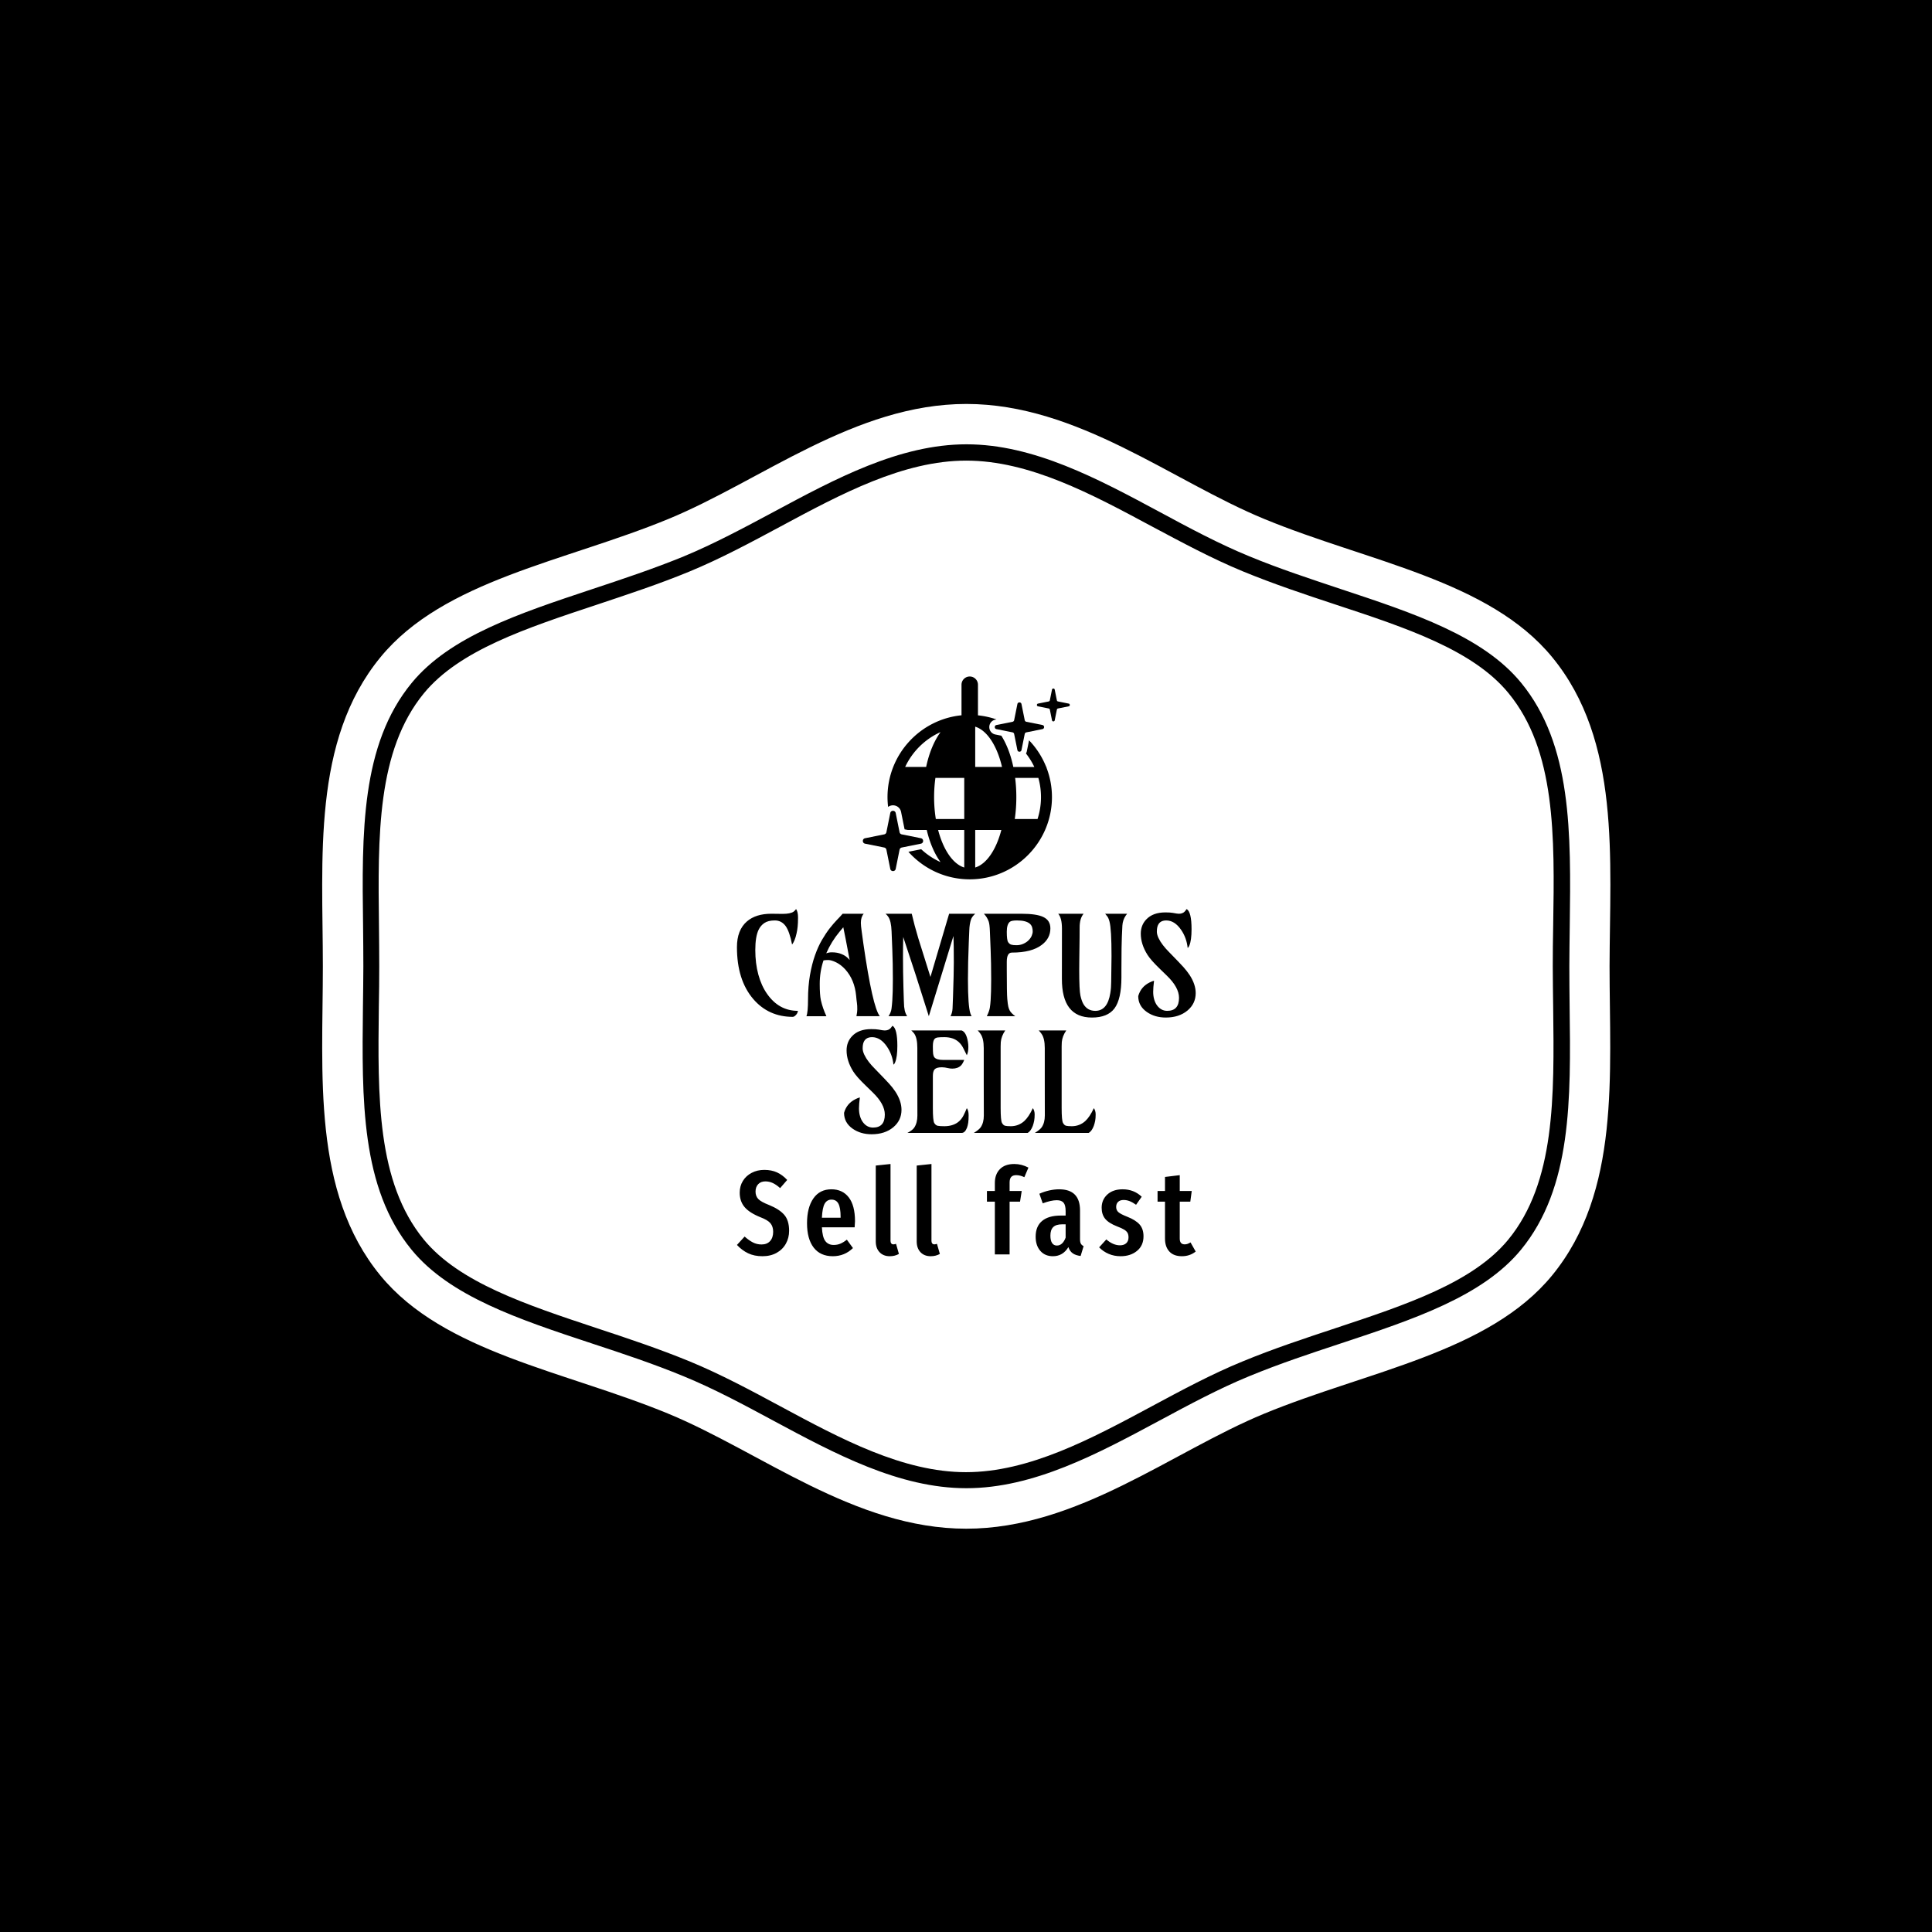 <svg xmlns="http://www.w3.org/2000/svg" version="1.1" xmlns:xlink="http://www.w3.org/1999/xlink" xmlns:svgjs="http://svgjs.dev/svgjs" width="1500" height="1500" viewBox="0 0 1500 1500"><rect width="1500" height="1500" fill="#000000"></rect><g transform="matrix(0.667,0,0,0.667,250,187.667)"><svg viewBox="0 0 320 360" data-background-color="#0c1d36" preserveAspectRatio="xMidYMid meet" height="1687" width="1500" xmlns="http://www.w3.org/2000/svg" xmlns:xlink="http://www.w3.org/1999/xlink"><g id="tight-bounds" transform="matrix(1,0,0,1,0,0)"><svg viewBox="0 0 320 360" height="360" width="320"><g><svg></svg></g><g><svg viewBox="0 0 320 360" height="360" width="320"><g><path transform="translate(-8.744,11.241) scale(3.375,3.375)" d="M89.9 29.89c-2.6-3.17-7.52-4.8-12.74-6.52-2.24-0.74-4.55-1.51-6.81-2.44-2.28-0.94-4.52-2.15-6.7-3.31-4.43-2.38-9.01-4.84-13.66-4.84-4.64 0-9.22 2.46-13.65 4.84-2.18 1.17-4.43 2.38-6.71 3.32-2.25 0.93-4.57 1.69-6.81 2.44-5.22 1.73-10.14 3.36-12.74 6.52-3.47 4.23-3.39 10.5-3.31 17.13 0.01 1 0.02 1.99 0.02 2.97 0 0.98-0.01 1.97-0.03 2.97-0.08 6.64-0.16 12.9 3.31 17.14 2.6 3.16 7.52 4.79 12.73 6.52 2.24 0.74 4.55 1.51 6.82 2.44 2.28 0.94 4.52 2.14 6.69 3.31 4.44 2.39 9.02 4.85 13.66 4.85 4.65 0 9.23-2.46 13.66-4.84 2.18-1.17 4.42-2.38 6.7-3.31 2.25-0.93 4.55-1.69 6.78-2.43 5.25-1.74 10.17-3.37 12.77-6.53 3.47-4.23 3.39-10.5 3.31-17.13-0.01-1.01-0.03-2-0.03-2.98 0-0.98 0.01-1.97 0.03-2.96 0.11-6.66 0.19-12.93-3.29-17.16zM93.12 27.25c-4.66-5.68-13.57-7.03-21.18-10.17-6.81-2.8-13.74-8.47-21.94-8.47-8.2 0-15.13 5.67-21.94 8.47-7.62 3.14-16.52 4.49-21.18 10.17-5.06 6.16-4.24 14.85-4.24 22.75 0 7.89-0.82 16.59 4.23 22.75 4.66 5.68 13.57 7.03 21.18 10.17 6.81 2.81 13.74 8.47 21.94 8.47 8.2 0 15.13-5.66 21.94-8.47 7.62-3.14 16.52-4.49 21.18-10.17 5.05-6.16 4.23-14.85 4.23-22.75 0.02-7.9 0.84-16.59-4.22-22.75zM94.4 52.94c0.09 6.88 0.17 13.35-3.58 17.92-2.82 3.43-7.9 5.12-13.28 6.9-2.24 0.74-4.53 1.5-6.73 2.41-2.22 0.91-4.43 2.1-6.57 3.25-4.58 2.46-9.29 4.99-14.24 4.99-4.95 0-9.66-2.53-14.22-4.98-2.15-1.16-4.37-2.35-6.59-3.26-2.23-0.92-4.52-1.68-6.74-2.41-5.39-1.78-10.47-3.47-13.28-6.9-3.74-4.56-3.66-11.04-3.58-17.9 0.01-1 0.03-1.98 0.03-2.96 0-0.98-0.01-1.96-0.02-2.96-0.09-6.86-0.17-13.34 3.58-17.9 2.82-3.43 7.9-5.11 13.28-6.9 2.23-0.74 4.52-1.5 6.74-2.41 2.22-0.92 4.44-2.11 6.59-3.26 4.56-2.45 9.28-4.99 14.22-4.99 4.94 0 9.66 2.53 14.22 4.98 2.15 1.16 4.37 2.35 6.59 3.26 2.22 0.92 4.52 1.67 6.73 2.41 5.38 1.78 10.47 3.47 13.28 6.9 3.75 4.57 3.67 11.04 3.58 17.9-0.01 1.01-0.03 1.99-0.03 2.96 0 0.98 0.01 1.96 0.02 2.95z" fill="#ffffff" fill-rule="nonzero" stroke="none" stroke-width="1" stroke-linecap="butt" stroke-linejoin="miter" stroke-miterlimit="10" stroke-dasharray="" stroke-dashoffset="0" font-family="none" font-weight="none" font-size="none" text-anchor="none" style="mix-blend-mode: normal" data-fill-palette-color="tertiary"></path></g><g transform="matrix(1,0,0,1,103.023,108)"><svg viewBox="0 0 113.954 144" height="144" width="113.954"><g><svg viewBox="0 0 192 242.624" height="144" width="113.954"><g transform="matrix(1,0,0,1,0,95.605)"><svg viewBox="0 0 192 147.019" height="147.019" width="192"><g id="textblocktransform"><svg viewBox="0 0 192 147.019" height="147.019" width="192" id="textblock"><g><svg viewBox="0 0 192 97.703" height="97.703" width="192"><g transform="matrix(1,0,0,1,0,0)"><svg width="192" viewBox="9.45 -39.06 167.24 82.1" height="97.703" data-palette-color="#0c1d36"><svg></svg><svg></svg><g class="wordmark-text-0" data-fill-palette-color="quaternary" id="text-0"><path transform="translate(8.11,0)" d="M22.9-39.06v0c0.473 0.667 0.71 1.687 0.71 3.06 0 1.373-0.047 2.49-0.14 3.35-0.087 0.853-0.22 1.677-0.4 2.47v0c-0.387 1.793-0.93 3.147-1.63 4.06v0c-0.607-3.14-1.39-5.387-2.35-6.74v0c-1.007-1.367-2.32-2.05-3.94-2.05-1.62 0-2.887 0.31-3.8 0.93-0.907 0.613-1.607 1.427-2.1 2.44v0c-0.813 1.673-1.22 4.143-1.22 7.41 0 3.26 0.37 6.247 1.11 8.96 0.74 2.707 1.793 5.037 3.16 6.99v0c2.887 4.153 6.64 6.23 11.26 6.23v0c-0.067 0.733-0.45 1.367-1.15 1.9v0c-0.213 0.167-0.44 0.263-0.68 0.29v0c-5.907 0-10.723-2.17-14.45-6.51v0c-3.96-4.627-5.94-10.927-5.94-18.9v0c0-4.167 1.22-7.3 3.66-9.4v0c2.167-1.853 5.13-2.78 8.89-2.78v0l4.08 0.05c1.92 0 3.27-0.277 4.05-0.83v0c0.327-0.247 0.62-0.557 0.88-0.93zM53.42 0h-8.52c0.207-1.027 0.31-1.843 0.31-2.45 0-0.613-0.01-1.073-0.03-1.38-0.027-0.313-0.06-0.643-0.1-0.99-0.04-0.353-0.09-0.743-0.15-1.17-0.053-0.433-0.103-0.937-0.15-1.51v0c-0.38-3.887-1.707-7.083-3.98-9.59v0c-1.013-1.107-2.107-1.95-3.28-2.53-1.167-0.573-2.13-0.86-2.89-0.86-0.753 0-1.333 0.047-1.74 0.14v0c-0.913 2.733-1.37 5.59-1.37 8.57v0c0 2.64 0.137 4.61 0.41 5.91v0c0.44 1.953 1.117 3.913 2.03 5.88v0h-7.3c0.393-0.973 0.59-3.027 0.59-6.16 0-3.133 0.233-6.063 0.7-8.79 0.473-2.727 1.09-5.157 1.85-7.29 0.753-2.133 1.6-4 2.54-5.6 0.933-1.6 1.867-3 2.8-4.2 0.94-1.193 1.823-2.22 2.65-3.08 0.833-0.853 1.527-1.603 2.08-2.25v0h7.69c-0.7 0.793-1.05 1.907-1.05 3.34v0c0 0.653 0.107 1.72 0.32 3.2v0l0.61 4.44c2.227 15.367 4.22 24.157 5.98 26.37zM33.89-22.92v0c0.633-0.247 1.3-0.37 2-0.37 0.7 0 1.33 0.05 1.89 0.15 0.56 0.093 1.117 0.253 1.67 0.48v0c1.193 0.46 2.187 1.187 2.98 2.18v0c-0.793-4.187-1.28-6.743-1.46-7.67v0l-0.86-4.27-1.39 1.66c-1.953 2.34-3.563 4.953-4.83 7.84zM66.53-14.99l-4.57-13.89c-0.06 2.373-0.09 4.83-0.09 7.37v0c0 3.467 0.057 7.203 0.17 11.21 0.113 4 0.197 6.273 0.25 6.82 0.06 0.547 0.137 1.023 0.23 1.43v0c0.18 0.747 0.473 1.43 0.88 2.05v0h-6.81c0.62-0.88 0.99-1.823 1.11-2.83 0.127-1.013 0.22-1.99 0.28-2.93v0c0.133-1.92 0.2-4.5 0.2-7.74v0c0-3.92-0.067-7.5-0.2-10.74v0l-0.27-6.72c-0.093-2.473-0.49-4.23-1.19-5.27v0c-0.26-0.393-0.593-0.767-1-1.12v0h9.54c0.64 2.78 1.43 5.733 2.37 8.86v0l4.45 14.18 6.81-23.04h9.52c-0.8 0.7-1.32 1.413-1.56 2.14v0c-0.36 1.127-0.563 2.43-0.61 3.91v0l-0.18 4.32c-0.207 5.067-0.31 9.56-0.31 13.48v0c0 6.573 0.3 10.747 0.9 12.52v0c0.113 0.327 0.26 0.653 0.44 0.98v0h-7.69c0.44-0.86 0.687-1.793 0.74-2.8 0.06-1 0.113-2.377 0.16-4.13v0c0.2-5.78 0.3-9.99 0.3-12.63v0c0-4.34-0.043-7.57-0.13-9.69v0l-8.98 29.25zM101.56-23.19v0c-1.233 0-1.85 1.113-1.85 3.34v0 3.08c0 5.66 0.06 9.153 0.18 10.48 0.12 1.327 0.243 2.25 0.37 2.77 0.12 0.527 0.287 0.993 0.5 1.4v0c0.34 0.667 1.023 1.373 2.05 2.12v0h-10.38c0.6-1.207 0.967-2.233 1.1-3.08 0.133-0.847 0.23-1.74 0.29-2.68v0c0.133-1.92 0.2-4.5 0.2-7.74v0c0-3.92-0.067-7.5-0.2-10.74v0l-0.27-6.72c-0.06-1.693-0.203-2.873-0.43-3.54v0c-0.36-1.053-0.947-2.003-1.76-2.85v0h13.64c3.68 0 6.343 0.39 7.99 1.17v0c1.74 0.813 2.61 2.203 2.61 4.17v0c0 2.413-1.033 4.407-3.1 5.98v0c-2.44 1.893-6.087 2.84-10.94 2.84zM107.65-27.67c0.513-0.513 0.893-1.06 1.14-1.64 0.247-0.58 0.37-1.117 0.37-1.61 0-0.5-0.07-0.993-0.21-1.48-0.14-0.487-0.413-0.917-0.82-1.29v0c-0.913-0.813-2.477-1.22-4.69-1.22v0c-1.333 0-2.203 0.163-2.61 0.49v0c-0.747 0.613-1.12 1.823-1.12 3.63v0c0 2.04 0.163 3.3 0.49 3.78 0.32 0.48 0.693 0.787 1.12 0.92 0.42 0.14 1.067 0.21 1.94 0.21 0.873 0 1.697-0.17 2.47-0.51 0.767-0.34 1.407-0.767 1.92-1.28zM137.77-12.52v0l0.12-9.38c0-6.56-0.243-10.75-0.73-12.57v0c-0.227-0.88-0.5-1.523-0.82-1.93-0.32-0.407-0.577-0.723-0.77-0.95v0h8.01l-0.51 0.68c-0.733 1.073-1.14 2.287-1.22 3.64-0.087 1.347-0.15 2.713-0.19 4.1-0.04 1.38-0.077 2.757-0.11 4.13v0c-0.033 2.293-0.05 4.857-0.05 7.69v0 2.97c0 5.26-0.847 9.03-2.54 11.31v0c-1.673 2.213-4.407 3.32-8.2 3.32v0c-7.34 0-10.993-4.713-10.96-14.14v0l0.02-18.28c0-2.573-0.453-4.38-1.36-5.42v0h9.25c-0.96 1.153-1.44 2.797-1.44 4.93v0c0 1.233-0.007 2.503-0.02 3.81v0l-0.1 7.81c-0.02 1.287-0.03 2.613-0.03 3.98v0c0 4.9 0.147 8.003 0.44 9.31 0.293 1.313 0.653 2.337 1.08 3.07v0c0.973 1.66 2.42 2.49 4.34 2.49v0c2.967 0 4.79-2.167 5.47-6.5v0c0.213-1.287 0.32-2.643 0.32-4.07zM153.39-12.94v0c-0.207 1.693-0.31 3.04-0.31 4.04 0 1 0.12 1.923 0.36 2.77 0.247 0.847 0.597 1.58 1.05 2.2v0c0.98 1.32 2.217 1.98 3.71 1.98v0c2.867 0 4.3-1.58 4.3-4.74v0c0-2.54-1.473-5.233-4.42-8.08v0l-2.54-2.47c-2.227-2.147-3.747-3.87-4.56-5.17v0c-1.613-2.573-2.42-5.13-2.42-7.67v0c0-2.067 0.667-3.8 2-5.2v0c1.613-1.707 3.933-2.56 6.96-2.56v0c1.187 0 2.083 0.057 2.69 0.17v0c1.12 0.213 1.867 0.32 2.24 0.32v0c0.947 0 1.68-0.293 2.2-0.88v0c0.193-0.213 0.403-0.49 0.63-0.83v0c1.193 0.667 1.79 3.117 1.79 7.35v0c0 2.7-0.27 4.693-0.81 5.98v0c-0.18 0.44-0.383 0.717-0.61 0.83v0c-0.26-2.46-1.057-4.657-2.39-6.59v0c-1.567-2.28-3.373-3.42-5.42-3.42v0c-1.76 0-2.843 0.803-3.25 2.41v0c-0.113 0.46-0.17 1.027-0.17 1.7 0 0.673 0.203 1.443 0.61 2.31 0.407 0.86 0.94 1.717 1.6 2.57 0.66 0.86 1.42 1.72 2.28 2.58v0c2.607 2.667 4.337 4.473 5.19 5.42 0.853 0.947 1.613 1.923 2.28 2.93v0c1.467 2.26 2.2 4.45 2.2 6.57v0c0 2.553-0.993 4.667-2.98 6.34v0c-2.053 1.713-4.69 2.57-7.91 2.57v0c-2.667 0-4.96-0.667-6.88-2v0c-2.12-1.467-3.18-3.403-3.18-5.81v0c0.633-2.267 2.017-3.927 4.15-4.98v0c0.573-0.293 1.11-0.507 1.61-0.64z" fill="#000000" fill-rule="nonzero" stroke="none" stroke-width="1" stroke-linecap="butt" stroke-linejoin="miter" stroke-miterlimit="10" stroke-dasharray="" stroke-dashoffset="0" font-family="none" font-weight="none" font-size="none" text-anchor="none" style="mix-blend-mode: normal" data-fill-palette-color="quaternary" opacity="1"></path><path transform="translate(45.86,42.55)" d="M8.4-12.94v0c-0.213 1.693-0.32 3.04-0.32 4.04 0 1 0.123 1.923 0.37 2.77 0.24 0.847 0.59 1.58 1.05 2.2v0c0.973 1.32 2.21 1.98 3.71 1.98v0c2.86 0 4.29-1.58 4.29-4.74v0c0-2.54-1.47-5.233-4.41-8.08v0l-2.54-2.47c-2.233-2.147-3.757-3.87-4.57-5.17v0c-1.613-2.573-2.42-5.13-2.42-7.67v0c0-2.067 0.67-3.8 2.01-5.2v0c1.607-1.707 3.923-2.56 6.95-2.56v0c1.193 0 2.09 0.057 2.69 0.17v0c1.12 0.213 1.87 0.32 2.25 0.32v0c0.94 0 1.67-0.293 2.19-0.88v0c0.2-0.213 0.413-0.49 0.64-0.83v0c1.187 0.667 1.78 3.117 1.78 7.35v0c0 2.7-0.27 4.693-0.81 5.98v0c-0.173 0.44-0.377 0.717-0.61 0.83v0c-0.26-2.46-1.057-4.657-2.39-6.59v0c-1.56-2.28-3.367-3.42-5.42-3.42v0c-1.753 0-2.837 0.803-3.25 2.41v0c-0.113 0.46-0.17 1.027-0.17 1.7 0 0.673 0.203 1.443 0.61 2.31 0.407 0.86 0.94 1.717 1.6 2.57 0.66 0.86 1.423 1.72 2.29 2.58v0c2.6 2.667 4.327 4.473 5.18 5.42 0.86 0.947 1.623 1.923 2.29 2.93v0c1.46 2.26 2.19 4.45 2.19 6.57v0c0 2.553-0.99 4.667-2.97 6.34v0c-2.053 1.713-4.69 2.57-7.91 2.57v0c-2.673 0-4.97-0.667-6.89-2v0c-2.113-1.467-3.17-3.403-3.17-5.81v0c0.633-2.267 2.017-3.927 4.15-4.98v0c0.567-0.293 1.103-0.507 1.61-0.64zM47.39-9.03v0c0.44 0.6 0.66 1.47 0.66 2.61 0 1.14-0.05 2.047-0.15 2.72-0.1 0.673-0.253 1.287-0.46 1.84v0c-0.493 1.24-1.137 1.86-1.93 1.86v0h-19.78c1.253-0.667 2.083-1.31 2.49-1.93v0c0.767-1.153 1.15-2.617 1.15-4.39v0c-0.013-4.347-0.02-8.28-0.02-11.8v0-12.84c0-2.42-0.383-4.177-1.15-5.27v0c-0.293-0.393-0.643-0.767-1.05-1.12v0h18.36c1.107 0.387 1.863 1.753 2.27 4.1v0c0.113 0.647 0.17 1.28 0.17 1.9v0c0 1.273-0.187 2.283-0.56 3.03v0l-1.32-2.64c-0.88-1.72-2.14-2.873-3.78-3.46v0c-0.913-0.327-1.94-0.49-3.08-0.49-1.14 0-1.953 0.037-2.44 0.11-0.487 0.073-0.863 0.247-1.13 0.52v0c-0.42 0.473-0.63 1.373-0.63 2.7 0 1.327 0.033 2.247 0.1 2.76 0.067 0.513 0.22 0.933 0.46 1.26v0c0.507 0.633 1.573 0.95 3.2 0.95v0h7.67c-0.38 0.94-0.763 1.607-1.15 2v0c-0.78 0.78-1.84 1.17-3.18 1.17v0c-0.52 0-1.013-0.057-1.48-0.17v0c-0.88-0.213-1.653-0.32-2.32-0.32-0.673 0-1.223 0.063-1.65 0.19-0.433 0.12-0.773 0.31-1.02 0.57v0c-0.42 0.453-0.63 1.277-0.63 2.47v0 11.64c0 3.06 0.17 4.877 0.51 5.45 0.347 0.567 0.763 0.903 1.25 1.01 0.487 0.107 1.3 0.16 2.44 0.16 1.14 0 2.173-0.163 3.1-0.49 0.927-0.327 1.703-0.783 2.33-1.37 0.627-0.587 1.143-1.28 1.55-2.08 0.407-0.807 0.807-1.69 1.2-2.65zM71.46-9.03v0c0.44 0.633 0.66 1.397 0.66 2.29 0 0.893-0.06 1.667-0.18 2.32-0.127 0.653-0.293 1.273-0.5 1.86v0c-0.493 1.287-1.113 2.14-1.86 2.56v0h-19.63c1.287-0.8 2.127-1.493 2.52-2.08v0c0.747-1.107 1.12-2.537 1.12-4.29v0c-0.02-4.333-0.03-8.25-0.03-11.75v0-12.79c0-2.36-0.39-4.093-1.17-5.2v0c-0.273-0.407-0.613-0.82-1.02-1.24v0h10.03c-0.96 1.38-1.503 2.803-1.63 4.27v0c-0.033 0.487-0.05 1.023-0.05 1.61v0 22.36c0 3.047 0.163 4.867 0.49 5.46 0.32 0.593 0.71 0.943 1.17 1.05 0.453 0.107 1.143 0.16 2.07 0.16 0.927 0 1.807-0.163 2.64-0.49 0.827-0.327 1.567-0.783 2.22-1.37v0c1.107-1.007 2.157-2.583 3.15-4.73zM93.7-9.03v0c0.44 0.633 0.66 1.397 0.66 2.29 0 0.893-0.06 1.667-0.18 2.32-0.127 0.653-0.293 1.273-0.5 1.86v0c-0.493 1.287-1.113 2.14-1.86 2.56v0h-19.63c1.287-0.8 2.127-1.493 2.52-2.08v0c0.747-1.107 1.12-2.537 1.12-4.29v0c-0.013-4.333-0.02-8.25-0.02-11.75v0-12.79c0-2.36-0.393-4.093-1.18-5.2v0c-0.273-0.407-0.613-0.82-1.02-1.24v0h10.03c-0.96 1.38-1.503 2.803-1.63 4.27v0c-0.033 0.487-0.05 1.023-0.05 1.61v0 22.36c0 3.047 0.163 4.867 0.49 5.46 0.32 0.593 0.71 0.943 1.17 1.05 0.453 0.107 1.143 0.16 2.07 0.16 0.927 0 1.807-0.163 2.64-0.49 0.833-0.327 1.573-0.783 2.22-1.37v0c1.107-1.007 2.157-2.583 3.15-4.73z" fill="#000000" fill-rule="nonzero" stroke="none" stroke-width="1" stroke-linecap="butt" stroke-linejoin="miter" stroke-miterlimit="10" stroke-dasharray="" stroke-dashoffset="0" font-family="none" font-weight="none" font-size="none" text-anchor="none" style="mix-blend-mode: normal" data-fill-palette-color="quaternary" opacity="1"></path></g></svg></g></svg></g><g transform="matrix(1,0,0,1,0,108.423)"><svg viewBox="0 0 192 38.596" height="38.596" width="192"><g transform="matrix(1,0,0,1,0,0)"><svg width="192" viewBox="0.35 -37.7 191.27 38.45" height="38.596" data-palette-color="#0c1d36"><path d="M11.75-35.25Q14.75-35.25 17.05-34.2 19.35-33.15 21.3-31.05L21.3-31.05 18.35-27.65Q16.8-29.05 15.33-29.75 13.85-30.45 12.2-30.45L12.2-30.45Q10.3-30.45 9.2-29.28 8.1-28.1 8.1-26.2L8.1-26.2Q8.1-24.3 9.25-23.1 10.4-21.9 13.75-20.6L13.75-20.6Q18.05-18.85 20.08-16.5 22.1-14.15 22.1-9.85L22.1-9.85Q22.1-6.9 20.75-4.48 19.4-2.05 16.88-0.65 14.35 0.75 11 0.75L11 0.75Q7.55 0.75 5-0.48 2.45-1.7 0.35-3.95L0.35-3.95 3.55-7.45Q5.35-5.85 7-5 8.65-4.15 10.6-4.15L10.6-4.15Q12.9-4.15 14.18-5.58 15.45-7 15.45-9.45L15.45-9.45Q15.45-11.6 14.33-12.98 13.2-14.35 10.15-15.5L10.15-15.5Q5.55-17.35 3.53-19.75 1.5-22.15 1.5-25.75L1.5-25.75Q1.5-28.5 2.83-30.65 4.15-32.8 6.5-34.02 8.85-35.25 11.75-35.25L11.75-35.25ZM49.57-13.85Q49.57-13.4 49.42-11.3L49.42-11.3 35.77-11.3Q35.97-7.2 37.19-5.58 38.42-3.95 40.67-3.95L40.67-3.95Q42.22-3.95 43.47-4.48 44.72-5 46.17-6.15L46.17-6.15 48.72-2.65Q45.22 0.75 40.32 0.75L40.32 0.75Q35.12 0.75 32.34-2.85 29.57-6.45 29.57-13L29.57-13Q29.57-19.55 32.22-23.35 34.87-27.15 39.72-27.15L39.72-27.15Q44.37-27.15 46.97-23.78 49.57-20.4 49.57-13.85L49.57-13.85ZM43.57-15.3L43.57-15.65Q43.57-19.4 42.67-21.13 41.77-22.85 39.77-22.85L39.77-22.85Q37.92-22.85 36.94-21.18 35.97-19.5 35.77-15.3L35.77-15.3 43.57-15.3ZM64.08 0.75Q61.38 0.75 59.81-0.93 58.23-2.6 58.23-5.4L58.23-5.4 58.23-37.05 64.38-37.7 64.38-5.65Q64.38-5 64.68-4.6 64.98-4.2 65.58-4.2L65.58-4.2Q65.93-4.2 66.26-4.3 66.58-4.4 66.68-4.4L66.68-4.4 67.88-0.2Q66.18 0.75 64.08 0.75L64.08 0.75ZM81.15 0.75Q78.45 0.75 76.87-0.93 75.3-2.6 75.3-5.4L75.3-5.4 75.3-37.05 81.45-37.7 81.45-5.65Q81.45-5 81.75-4.6 82.05-4.2 82.65-4.2L82.65-4.2Q83-4.2 83.32-4.3 83.65-4.4 83.75-4.4L83.75-4.4 84.95-0.2Q83.25 0.75 81.15 0.75L81.15 0.75ZM116.78-33.05Q115.38-33.05 114.7-32.3 114.03-31.55 114.03-30L114.03-30 114.03-26.45 119.08-26.45 118.38-22 114.03-22 114.03 0 107.88 0 107.88-22 104.58-22 104.58-26.45 107.88-26.45 107.88-29.8Q107.88-33.4 109.98-35.55 112.08-37.7 115.98-37.7L115.98-37.7Q119.03-37.7 121.88-36.2L121.88-36.2 120.18-32.2Q118.43-33.05 116.78-33.05L116.78-33.05ZM143.39-6.4Q143.39-5.1 143.74-4.48 144.09-3.85 144.89-3.45L144.89-3.45 143.64 0.65Q141.59 0.4 140.37-0.45 139.14-1.3 138.54-3.05L138.54-3.05Q136.24 0.75 132.09 0.75L132.09 0.75Q128.79 0.75 126.84-1.48 124.89-3.7 124.89-7.4L124.89-7.4Q124.89-11.7 127.57-13.95 130.24-16.2 135.34-16.2L135.34-16.2 137.39-16.2 137.39-18.05Q137.39-20.55 136.52-21.58 135.64-22.6 133.69-22.6L133.69-22.6Q131.34-22.6 127.84-21.3L127.84-21.3 126.44-25.3Q128.44-26.2 130.59-26.68 132.74-27.15 134.69-27.15L134.69-27.15Q143.39-27.15 143.39-18.35L143.39-18.35 143.39-6.4ZM133.74-3.7Q136.14-3.7 137.39-7L137.39-7 137.39-12.55 135.94-12.55Q133.39-12.55 132.22-11.4 131.04-10.25 131.04-7.85L131.04-7.85Q131.04-5.8 131.74-4.75 132.44-3.7 133.74-3.7L133.74-3.7ZM161.16-27.15Q165.86-27.15 169.11-24.05L169.11-24.05 166.76-20.7Q165.36-21.7 164.11-22.2 162.86-22.7 161.56-22.7L161.56-22.7Q160.11-22.7 159.28-21.93 158.46-21.15 158.46-19.8L158.46-19.8Q158.46-18.45 159.38-17.63 160.31-16.8 163.11-15.7L163.11-15.7Q166.56-14.35 168.21-12.5 169.86-10.65 169.86-7.55L169.86-7.55Q169.86-3.7 167.16-1.48 164.46 0.75 160.31 0.75L160.31 0.75Q157.61 0.75 155.33-0.23 153.06-1.2 151.36-2.95L151.36-2.95 154.36-6.25Q157.16-3.8 160.06-3.8L160.06-3.8Q161.71-3.8 162.66-4.67 163.61-5.55 163.61-7.1L163.61-7.1Q163.61-8.25 163.21-8.97 162.81-9.7 161.81-10.33 160.81-10.95 158.81-11.7L158.81-11.7Q155.36-13.05 153.88-14.85 152.41-16.65 152.41-19.45L152.41-19.45Q152.41-22.8 154.78-24.98 157.16-27.15 161.16-27.15L161.16-27.15ZM189.47-5L191.62-1.2Q189.17 0.75 185.87 0.75L185.87 0.75Q182.42 0.75 180.62-1.23 178.82-3.2 178.82-6.6L178.82-6.6 178.82-22 175.72-22 175.72-26.45 178.82-26.45 178.82-32.3 184.97-33.05 184.97-26.45 189.97-26.45 189.37-22 184.97-22 184.97-6.6Q184.97-4.2 187.02-4.2L187.02-4.2Q187.67-4.2 188.17-4.38 188.67-4.55 189.47-5L189.47-5Z" opacity="1" transform="matrix(1,0,0,1,0,0)" fill="#000000" class="slogan-text-1" data-fill-palette-color="quaternary" id="text-1"></path></svg></g></svg></g></svg></g></svg></g><g transform="matrix(1,0,0,1,52.691,0)"><svg viewBox="0 0 86.619 84.886" height="84.886" width="86.619"><g><svg xmlns="http://www.w3.org/2000/svg" xml:space="preserve" viewBox="11.001 12 75.511 74" x="0" y="0" height="84.886" width="86.619" class="icon-icon-0" data-fill-palette-color="quaternary" id="icon-0"><path d="M70.659 28.521l5.866 1.183c0.814 0.164 0.814 1.327 0 1.491l-5.866 1.183a0.76 0.76 0 0 0-0.595 0.595l-1.183 5.866c-0.164 0.814-1.327 0.814-1.491 0l-1.183-5.866a0.76 0.76 0 0 0-0.595-0.595l-5.866-1.183c-0.814-0.164-0.814-1.327 0-1.491l5.866-1.183a0.76 0.76 0 0 0 0.595-0.595l1.183-5.866c0.164-0.814 1.327-0.814 1.491 0l1.183 5.866a0.76 0.76 0 0 0 0.595 0.595M82.194 21.097l3.911 0.789c0.542 0.109 0.542 0.885 0 0.994l-3.911 0.789a0.51 0.51 0 0 0-0.397 0.397l-0.789 3.911c-0.109 0.542-0.885 0.542-0.994 0l-0.789-3.911a0.51 0.51 0 0 0-0.397-0.397l-3.911-0.789c-0.542-0.109-0.542-0.885 0-0.994l3.911-0.789c0.2-0.04 0.356-0.197 0.397-0.397l0.789-3.911c0.109-0.542 0.885-0.542 0.994 0l0.789 3.911c0.041 0.2 0.197 0.357 0.397 0.397M25.195 69.597l6.993 1.41c1.083 0.218 1.083 1.767 0 1.985l-6.993 1.41c-0.4 0.081-0.712 0.393-0.792 0.792l-1.41 6.993c-0.218 1.083-1.767 1.083-1.985 0l-1.41-6.993a1.01 1.01 0 0 0-0.792-0.792l-6.993-1.41c-1.083-0.218-1.083-1.767 0-1.985l6.993-1.41c0.4-0.081 0.712-0.393 0.792-0.792l1.41-6.993c0.218-1.083 1.767-1.083 1.985 0l1.41 6.993c0.08 0.399 0.393 0.712 0.792 0.792" fill="#000000" data-fill-palette-color="quaternary"></path><path d="M78 45.248V45h-0.098a30 30 0 0 0-6.262-9.721l-0.798 3.957c-0.062 0.307-0.174 0.59-0.322 0.847 1.18 1.519 2.216 3.157 3.04 4.918h-7.658c-0.936-4.449-2.436-8.328-4.366-11.403l-2.185-0.441c-1.304-0.263-2.215-1.376-2.215-2.706s0.911-2.443 2.215-2.706l0.404-0.082A29.8 29.8 0 0 0 53 26.168V15a3 3 0 1 0-6 0v11.15C31.861 27.66 20 40.47 20 56c0 1.213 0.081 2.407 0.221 3.583A3 3 0 0 1 22 59c1.452 0 2.666 0.994 2.953 2.417l1.281 6.349 1.158 0.234h6.925c1.094 4.679 2.828 8.68 5.031 11.717a26 26 0 0 1-7.062-4.704l-4.663 0.94C33.121 82.113 41.114 86 50 86c16.542 0 30-13.458 30-30 0-3.788-0.713-7.411-2-10.752M34.099 45h-7.658a26.1 26.1 0 0 1 12.907-12.717c-2.357 3.251-4.175 7.609-5.249 12.717M48 81.693C43.845 80.41 40.343 75.189 38.468 68H48zM48 64H37.63a50.3 50.3 0 0 1-0.63-8c0-2.426 0.17-4.772 0.481-7H48z m4 17.693V68h9.532C59.657 75.189 56.155 80.41 52 81.693M52 45V30.307c4.345 1.342 7.978 6.99 9.78 14.693z m22.74 19h-8.307c0.369-2.53 0.567-5.208 0.567-8 0-2.428-0.152-4.767-0.432-7h8.471a26 26 0 0 1-0.299 15" fill="#000000" data-fill-palette-color="quaternary"></path></svg></g></svg></g><g></g></svg></g></svg></g></svg></g><defs></defs></svg><rect width="320" height="360" fill="none" stroke="none" visibility="hidden"></rect></g></svg></g></svg>